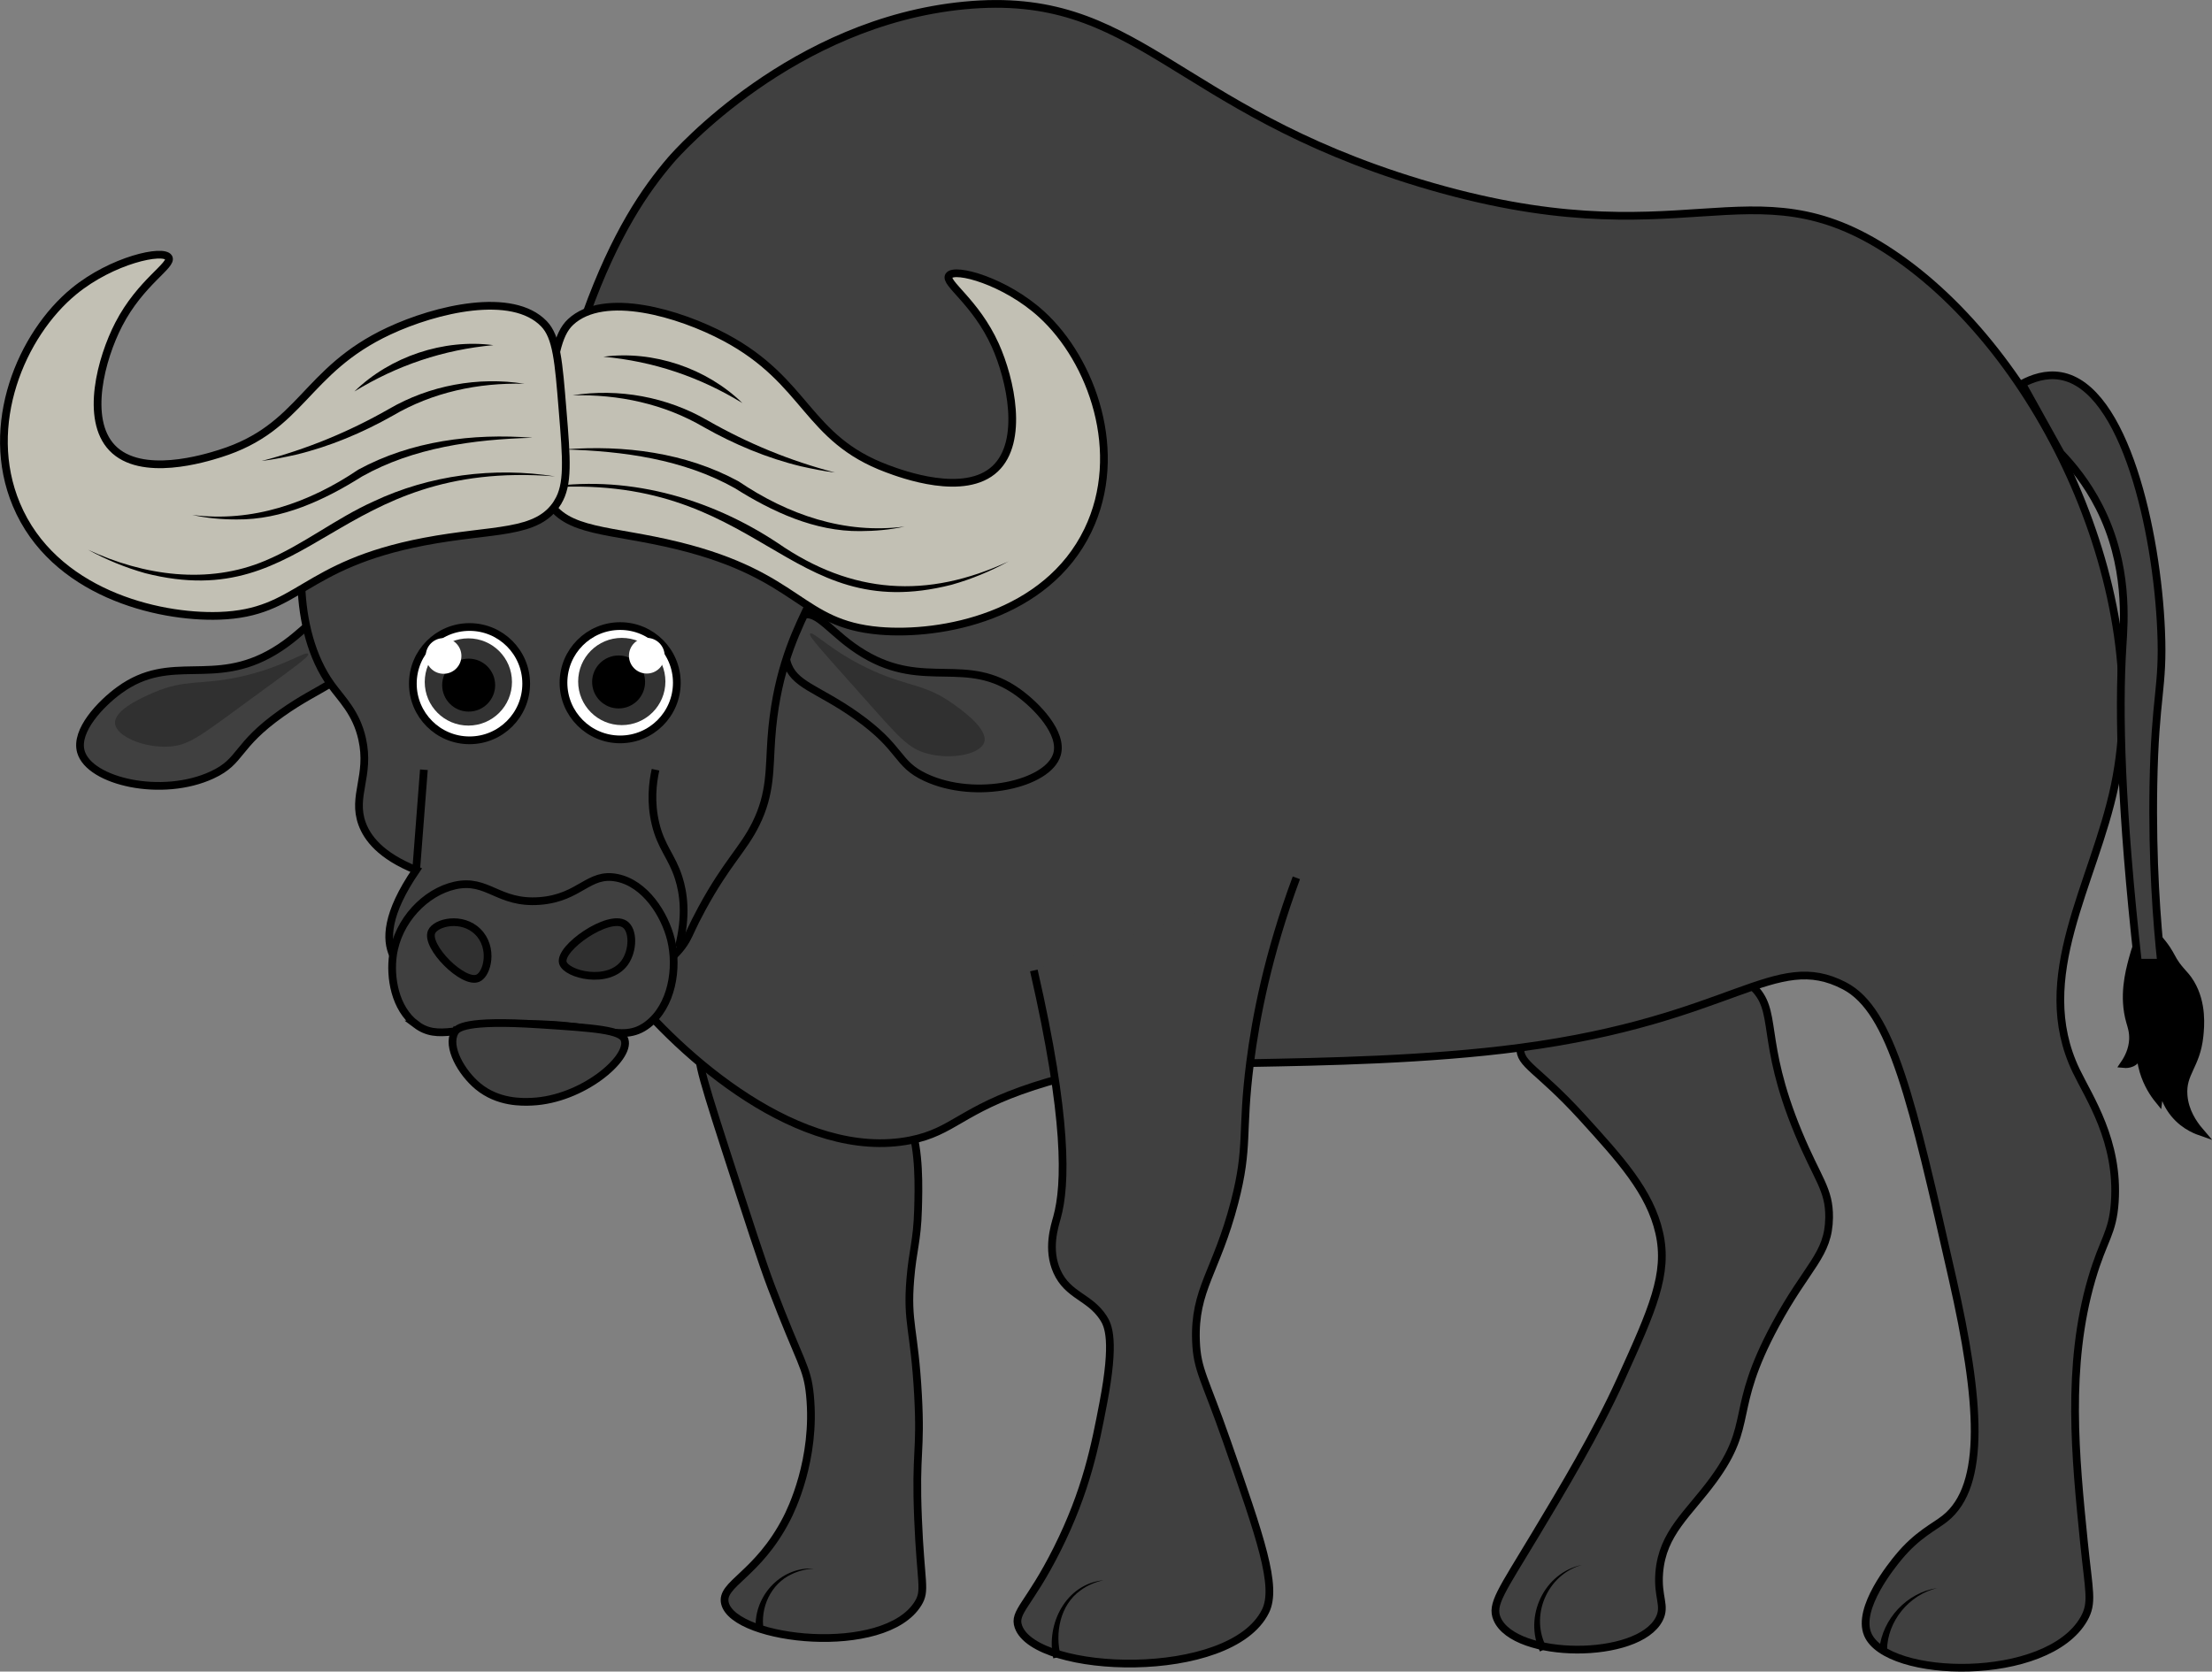 <?xml version="1.0" encoding="UTF-8"?>
<svg id="Layer_2" data-name="Layer 2" xmlns="http://www.w3.org/2000/svg" viewBox="0 0 286.49 216.53">
  <rect x="0" y="0" width="286.49" height="216.53" fill="#808080" stroke="none"/>
  <defs>
    <style>
      .cls-1 {
        fill: none;
      }

      .cls-1, .cls-2, .cls-3, .cls-4, .cls-5, .cls-6 {
        stroke: #000;
        stroke-miterlimit: 10;
      }

      .cls-7, .cls-2 {
        fill: #fff;
      }

      .cls-8, .cls-3 {
        fill: #303030;
      }

      .cls-5 {
        fill: #404040;
      }

      .cls-9 {
        fill: #333;
      }

      .cls-6 {
        fill: #c2c0b4;
      }
    </style>
  </defs>
  <g id="Layer_1-2" data-name="Layer 1">
    <g>
      <path class="cls-5" d="M117.9,145.71c1.22,3.33,1.08,8.19,1,11-.12,4.12-.68,5.13-1,9-.47,5.71.53,6.37,1,15,.41,7.58-.36,7.17,0,16,.34,8.43,1.06,9.29,0,11-4.31,6.99-23.75,4.86-25,0-.65-2.54,4.21-3.62,8-11,.51-.99,3.83-7.66,3-16-.37-3.71-1.18-3.94-5-14-1.22-3.22-2.81-8.15-6-18-3.57-11.05-3.71-12.06-3-13,3.6-4.76,23.27-.21,27,10Z"/>
      <path class="cls-5" d="M226.9,127.71c3.54,3.19.94,6.78,6,19,2.52,6.09,4.04,7.32,4,11-.06,4.91-2.8,6.19-7,14-6.01,11.17-2.59,12.6-8,20-3.21,4.39-6.58,6.85-7,12-.26,3.21.88,4.27,0,6-2.72,5.37-18.73,5.24-21,0-.81-1.88.52-3.54,5-11,3.4-5.66,7.89-13.13,11-20,4.13-9.12,6.2-13.69,5-19-1.2-5.33-5.03-9.53-10-15-5.75-6.31-8.1-6.78-8-9,.3-6.71,22.3-14.95,30-8Z"/>
      <path class="cls-5" d="M75.9,40.71c3.78-10.5,7.7-16.16,11-20,.76-.89,15.75-17.86,38-20,22.48-2.16,26.81,13.26,59,23,34.35,10.39,42.64-3.18,61,9,19.54,12.96,34.15,44.25,29,69-2.67,12.81-10.83,24.86-5,37,1.68,3.5,5.53,9.11,5,17-.28,4.1-1.46,4.73-3,10-3.29,11.29-2.1,23.06-1,34,.65,6.5,1.2,7.89,0,10-4.76,8.35-25.55,7.82-28,2-1.44-3.41,3.25-9.09,4-10,2.42-2.93,4.61-3.9,6-5,5.4-4.29,4.54-15.39,1-31-5.26-23.2-7.89-34.8-14-38-9.06-4.75-14.34,4.33-42,8-11.97,1.59-25.61,1.83-35,2-11.53.21-18.4-.13-28,3-9.46,3.08-10.37,5.88-16,7-14.21,2.81-29.67-10.8-37-20-25.01-31.4-8.25-77.96-5-87Z"/>
      <path class="cls-5" d="M103.9,79.71c2.06-.79,3.75,2.47,8,5,7.9,4.71,13.26.12,20,5,2.4,1.74,5.79,5.26,5,8-1.11,3.86-10.51,6.02-17,3-3.9-1.81-2.95-3.72-9-8-5.07-3.59-8.17-3.96-9-7-.64-2.34.3-5.35,2-6Z"/>
      <path class="cls-5" d="M43.48,79.38c-2.06-.79-3.75,2.47-8,5-7.9,4.71-13.26.12-20,5-2.4,1.74-5.79,5.26-5,8,1.11,3.86,10.51,6.02,17,3,3.9-1.81,2.95-3.72,9-8,5.07-3.59,8.17-3.96,9-7,.64-2.34-.3-5.35-2-6Z"/>
      <path class="cls-5" d="M106.9,69.71c1.58,6.05-5.9,10.3-7,26-.28,3.94-.04,7.04-2,11-1.66,3.36-3.74,4.99-7,11-1.28,2.36-1.54,3.18-2,4-5.46,9.72-34.01,10.85-38,2-.89-1.98-.92-5.27,3-11-4.64-1.86-6.33-4.18-7-6-1.32-3.62,1.08-6.21,0-11-.76-3.4-2.65-5.13-4-7-5.18-7.17-4.46-19-2-24,8.25-16.76,62.11-9.9,66,5Z"/>
      <path class="cls-6" d="M70.9,64.71c-1.29-2.36-.86-5.57,0-12,.84-6.25,1.26-9.38,3-11,4.33-4.04,14.06-1.16,20,2,10.7,5.7,10.51,13.1,21,17,1.87.7,10.05,3.74,14,0,3.73-3.53,2.02-11.51,0-16-2.55-5.65-6.64-8.06-6-9,.74-1.09,7.3.71,12,5,6.53,5.96,10.85,17.96,6,28-5.36,11.11-18.97,13.69-27,13-10.33-.89-10.23-7.11-26-11-8.9-2.2-14.59-1.62-17-6Z"/>
      <path class="cls-5" d="M53.9,132.71c-2.78-2.08-3.41-6.16-3-9,.65-4.49,4.22-8.15,8-9,4.28-.96,5.58,2.41,11,2,5.25-.4,6.3-3.74,10-3,3.67.73,6.19,4.73,7,8,.92,3.74.11,8.62-3,11-3.52,2.7-6.58-.43-17,0-7.54.31-10.15,2.13-13,0Z"/>
      <path class="cls-5" d="M58.9,133.71c-1.06,1.88.87,5.24,3,7,2.6,2.15,5.7,2.06,7,2,6.53-.3,12.75-5.62,12-8-.41-1.31-3.94-1.54-11-2-9.79-.64-10.71.49-11,1Z"/>
      <path d="M70.15,63.21c10.73-1.83,21.62,1.19,30.59,7.14,9.6,6.64,19.33,7.28,29.91,2.36-2.34,1.28-4.82,2.31-7.41,3.04-21.61,5.5-24.54-14.81-53.09-12.54h0Z"/>
      <path d="M73.15,58.21c7.68-.59,15.65.41,22.5,4.14,6.38,4.31,13.72,6.88,21.5,5.86-1.88.42-3.81.58-5.74.59-5.89.06-11.39-2.51-16.25-5.57-6.67-3.74-14.44-4.8-22.01-5.01h0Z"/>
      <path d="M74.15,51.21c5.99-.95,12.27.21,17.51,3.26,5.2,2.97,10.68,5.23,16.49,6.74-1.49-.18-2.96-.48-4.43-.81-4.39-1.06-8.62-2.84-12.53-5.05-5.17-3.04-11.06-4.29-17.04-4.14h0Z"/>
      <path d="M78.15,46.21c6.43-.85,13.36,1.47,18,6-5.54-3.39-11.53-5.41-18-6h0Z"/>
      <path class="cls-6" d="M72.23,65.06c1.42-2.28,1.16-5.52.63-11.98-.51-6.29-.76-9.43-2.41-11.14-4.11-4.26-13.98-1.91-20.08.94-10.98,5.13-11.19,12.52-21.87,15.87-1.91.6-10.23,3.2-13.98-.74-3.54-3.72-1.41-11.6.85-15.98,2.84-5.51,7.05-7.7,6.47-8.67-.68-1.13-7.32.32-12.25,4.36-6.84,5.61-11.78,17.36-7.47,27.64,4.76,11.38,18.22,14.68,26.28,14.41,10.36-.35,10.59-6.56,26.54-9.61,9-1.72,14.66-.84,17.29-5.09Z"/>
      <path class="cls-4" d="M278.26,120.59c-1.08.02-1.83,2.83-2.06,3.69-.44,1.66-1.27,4.78-.32,8.08.17.6.42,1.28.38,2.28-.06,1.38-.65,2.48-1.14,3.2.21.02.58.02.98-.16.88-.42,1.06-1.4,1.08-1.52.03.71.14,1.61.43,2.6.51,1.7,1.34,2.94,1.95,3.69.14-1.14.29-2.28.43-3.42-.05.63-.14,2.55,1.08,4.5,1.32,2.1,3.28,2.84,3.85,3.04-.88-1.03-1.95-2.62-2.11-4.66-.24-2.95,1.65-3.8,2.06-7.7.12-1.2.43-4.19-1.14-6.83-.86-1.44-1.57-1.6-2.6-3.58-.08-.15-.65-1.25-1.74-2.39-.75-.78-1.01-.82-1.14-.81Z"/>
      <path class="cls-5" d="M167.9,113.71c-3.69,9.92-5.26,18.18-6,24-1.16,9.1-.12,10.76-2,18-2.36,9.07-5.25,11.28-5,18,.14,3.78,1.12,4.75,4,13,4.38,12.54,6.57,18.81,5,22-4.52,9.17-29.8,8.24-32,2-.68-1.92,1.39-2.8,5-10,3.83-7.64,4.95-13.51,6-19,1.54-8.07.65-10,0-11-1.78-2.74-4.59-2.86-6-6-1.3-2.88-.32-5.85,0-7,1.18-4.25,1.39-12.85-3-32"/>
      <path class="cls-5" d="M261.9,49.71c1.31-.7,3.08-1.34,5-1,8.32,1.46,12.46,20.15,13,33,.32,7.5-.79,8.27-1,20-.17,9.83.45,17.84,1,23h-3c-2.19-19.79-2.54-32.38-2-41,.2-3.18.82-10.47-3-18-1.64-3.24-3.62-5.56-5-7-1.67-3-3.33-6-5-9Z"/>
      <path class="cls-3" d="M55.9,120.71c.54-1.23,3.94-2.06,6,0s1.23,5.46,0,6c-1.89.83-6.83-4.11-6-6Z"/>
      <path class="cls-3" d="M72.9,124.71c-.54-1.89,5.89-6.37,8-5,1.17.76,1.14,3.42,0,5-2.1,2.9-7.56,1.53-8,0Z"/>
      <path class="cls-1" d="M53.9,112.71c.33-4.33.67-8.67,1-13"/>
      <path class="cls-1" d="M87.9,122.71c1.06-4.08.63-7.02,0-9-.89-2.79-2.26-3.91-3-7-.67-2.79-.38-5.29,0-7"/>
      <circle class="cls-2" cx="60.81" cy="88.56" r="7.34"/>
      <circle class="cls-9" cx="60.66" cy="88.34" r="5.65"/>
      <circle cx="60.7" cy="88.75" r="3.43"/>
      <circle class="cls-7" cx="57.45" cy="84.97" r="2.31"/>
      <circle class="cls-2" cx="80.32" cy="88.44" r="7.34"/>
      <circle class="cls-9" cx="80.53" cy="88.28" r="5.65"/>
      <circle cx="80.12" cy="88.34" r="3.43"/>
      <circle class="cls-7" cx="83.77" cy="84.94" r="2.31"/>
      <path d="M71.9,61.71c-28.56-2.28-31.46,18.04-53.09,12.54-2.58-.73-5.07-1.75-7.41-3.04,7.18,3.36,15.56,4.56,22.97,1.41,4.89-2.05,9.11-5.46,13.98-7.65,7.28-3.45,15.62-4.51,23.55-3.26h0Z"/>
      <path d="M68.9,56.71c-7.57.21-15.35,1.27-22.01,5.01-4.86,3.06-10.36,5.63-16.25,5.57-1.93,0-3.86-.17-5.74-.59,7.79,1.01,15.12-1.55,21.5-5.86,6.85-3.73,14.82-4.73,22.5-4.14h0Z"/>
      <path d="M67.9,49.71c-5.98-.15-11.87,1.1-17.04,4.14-3.91,2.21-8.14,3.99-12.53,5.05-1.47.33-2.94.63-4.43.81,5.8-1.51,11.29-3.77,16.49-6.74,5.24-3.05,11.53-4.21,17.51-3.26h0Z"/>
      <path d="M63.9,44.71c-6.47.59-12.46,2.61-18,6,4.64-4.53,11.57-6.85,18-6h0Z"/>
      <path class="cls-8" d="M39.9,84.71c-.27-.47-3.3,1.79-9,3-4.98,1.06-6.91.24-11,2-1.32.57-5.15,2.22-5,4,.14,1.68,3.78,3.2,7,3,2.42-.15,3.84-1.22,9-5,7.54-5.52,9.2-6.66,9-7Z"/>
      <path class="cls-8" d="M104.93,82.08c.37-.4,2.86,2.44,8.17,4.82,4.65,2.09,6.71,1.68,10.33,4.27,1.17.83,4.56,3.25,4.05,4.96-.49,1.61-4.37,2.33-7.47,1.46-2.34-.65-3.5-2-7.75-6.78-6.21-6.98-7.59-8.44-7.33-8.74Z"/>
      <path d="M97.91,211.27c-.48-4.3,3.13-8.38,7.5-8.07-1.01.04-1.99.29-2.88.72-2.69,1.23-4.12,4.37-3.62,7.21,0,0-.99.13-.99.13h0Z"/>
      <path d="M136.42,214.82c-.98-4.48,1.65-9.64,6.49-10.12-1.07.23-2.09.67-2.96,1.31-2.67,1.9-3.35,5.56-2.56,8.57,0,0-.97.24-.97.24h0Z"/>
      <path d="M199.45,213.93c-2.13-4.54.54-10.21,5.45-11.22-4.55,1.27-6.83,6.69-4.55,10.78,0,0-.9.44-.9.44h0Z"/>
      <path d="M243.4,213.67c.39-3.97,3.6-7.38,7.5-7.96-3.67.89-6.46,4.3-6.5,8.04,0,0-1-.07-1-.07h0Z"/>
    </g>
  </g>
</svg>